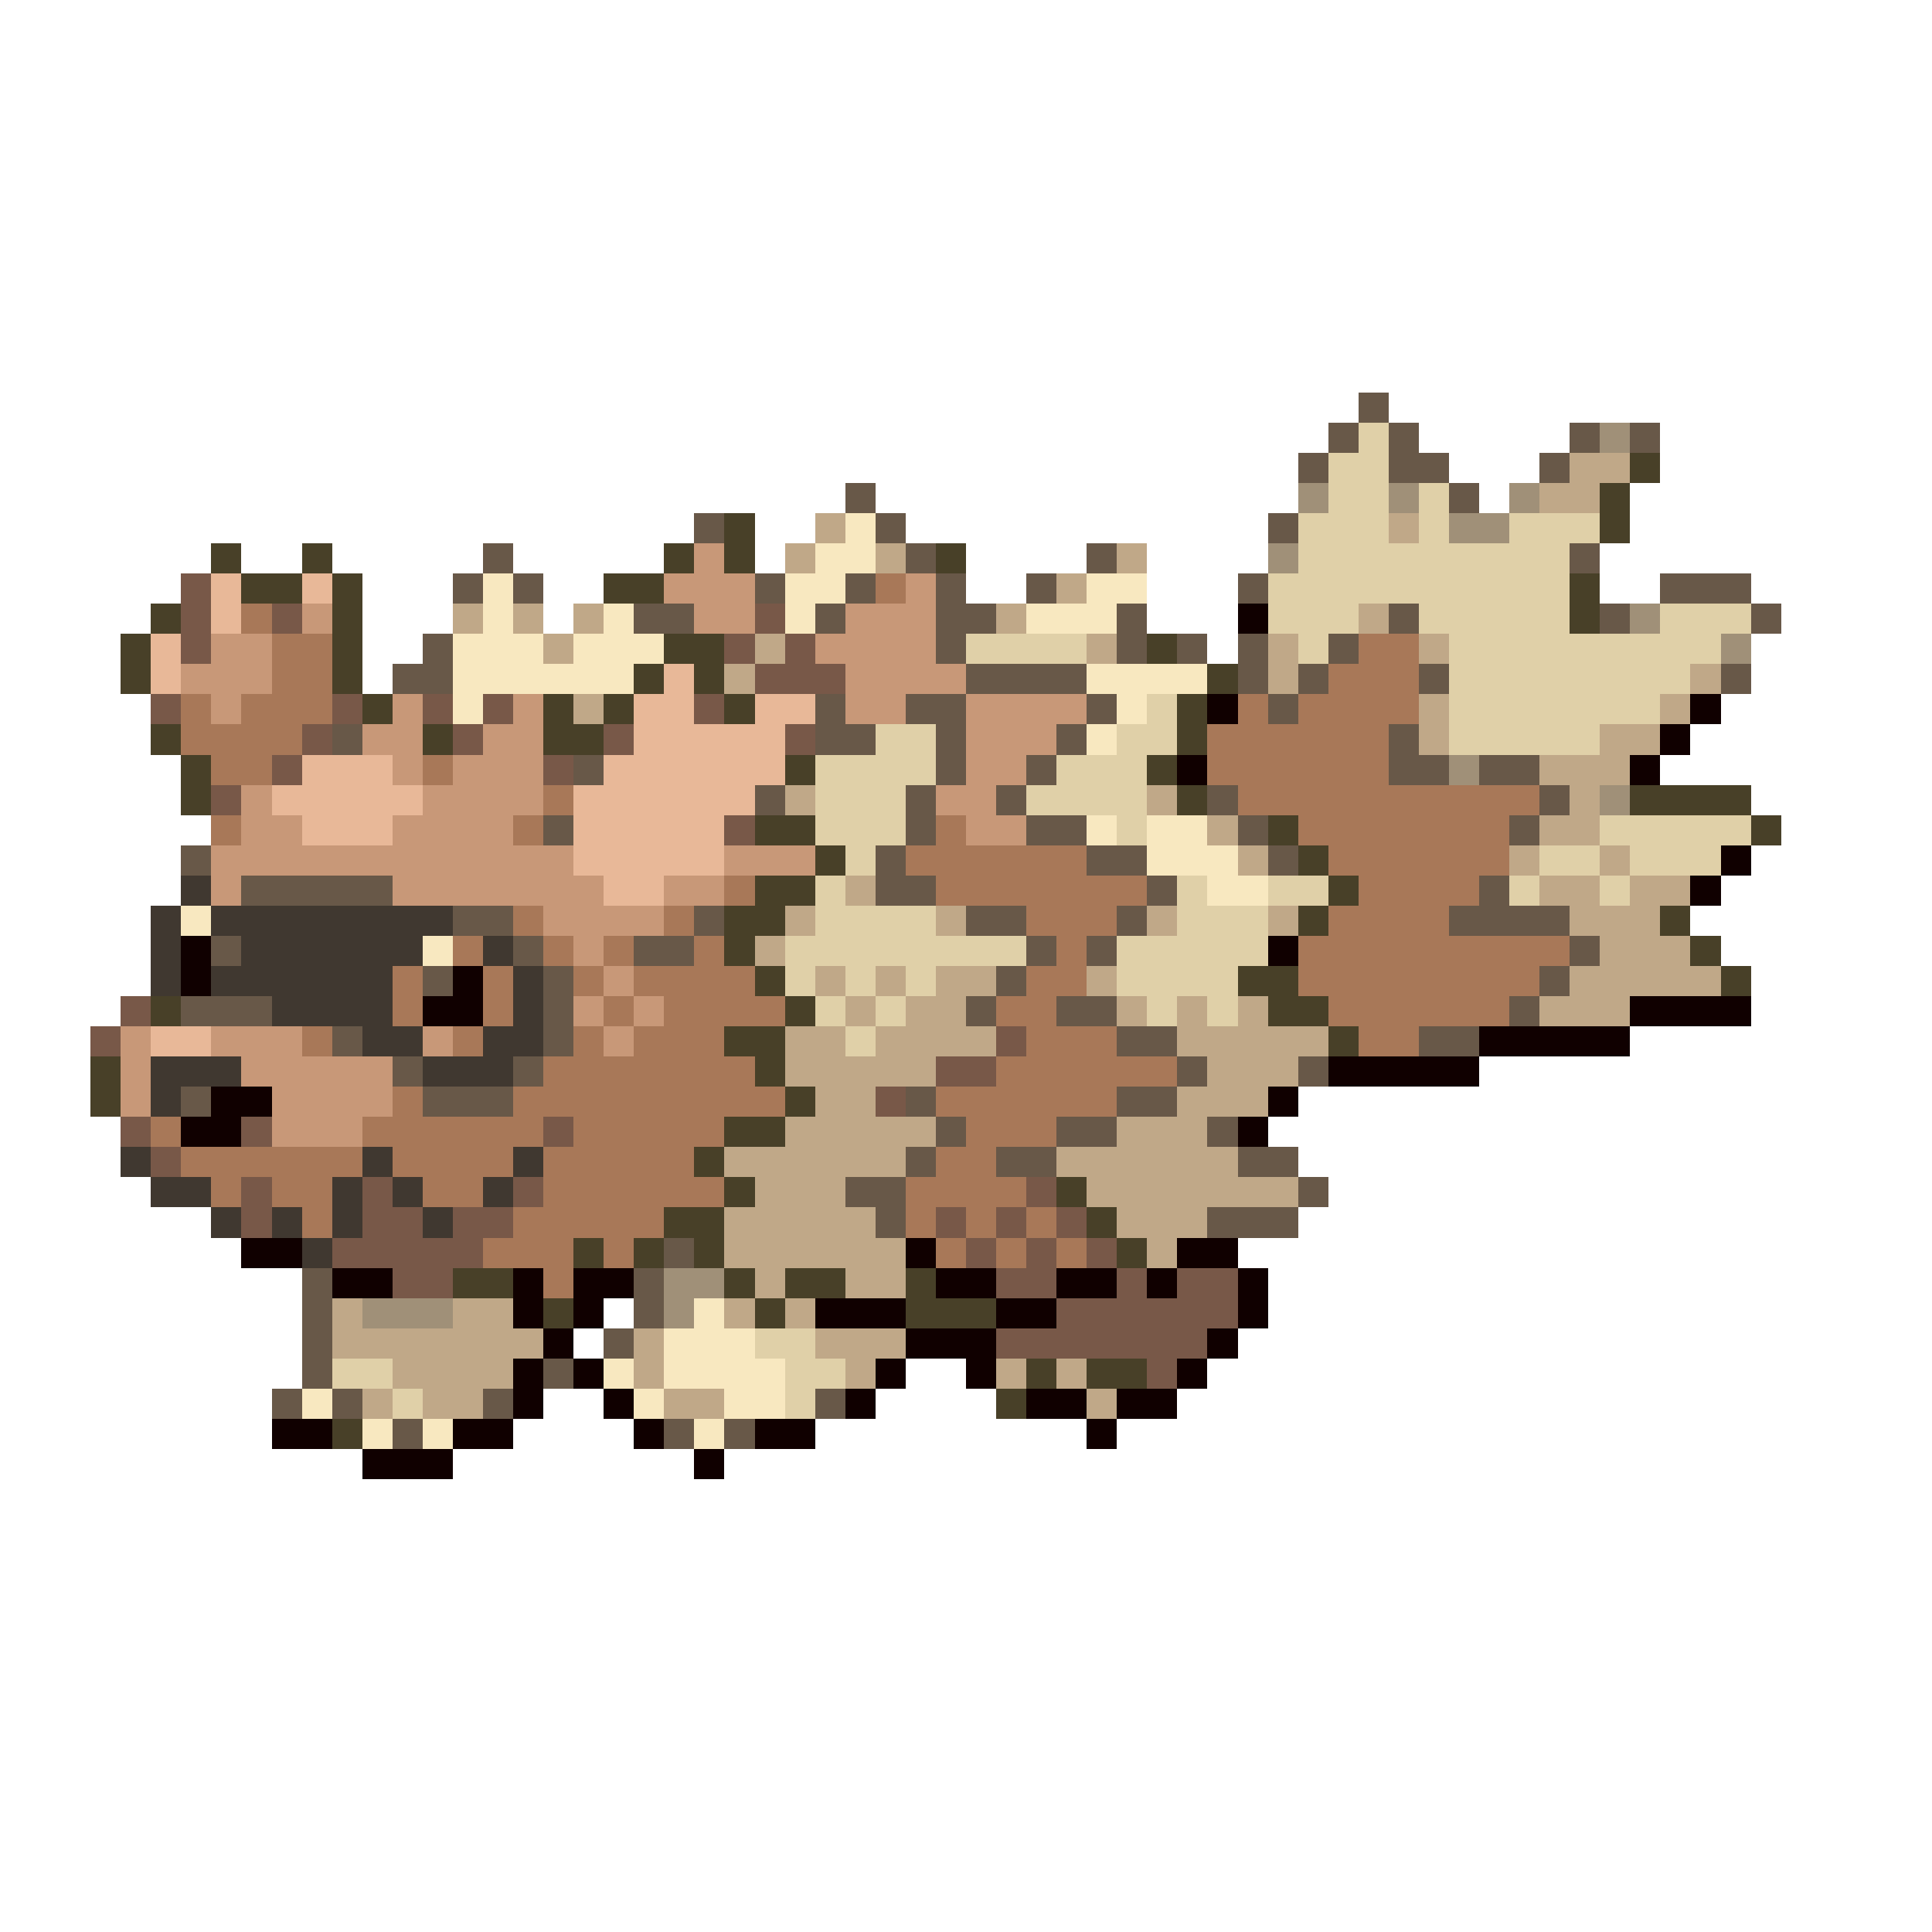 <svg xmlns="http://www.w3.org/2000/svg" viewBox="0 -0.5 64 64" shape-rendering="crispEdges">
<path stroke="#685848" d="M45 13h1M44 14h1M46 14h1M52 14h1M54 14h1M43 15h1M46 15h2M51 15h1M28 16h1M48 16h1M23 17h1M29 17h1M42 17h1M16 18h1M30 18h1M36 18h1M52 18h1M15 19h1M17 19h1M25 19h1M28 19h1M31 19h1M34 19h1M41 19h1M55 19h3M21 20h2M27 20h1M31 20h2M37 20h1M46 20h1M53 20h1M58 20h1M14 21h1M31 21h1M37 21h1M39 21h1M41 21h1M44 21h1M13 22h2M32 22h4M41 22h1M43 22h1M47 22h1M57 22h1M27 23h1M30 23h2M36 23h1M42 23h1M11 24h1M27 24h2M31 24h1M35 24h1M46 24h1M19 25h1M31 25h1M34 25h1M46 25h2M49 25h2M25 26h1M30 26h1M33 26h1M40 26h1M51 26h1M18 27h1M30 27h1M34 27h2M41 27h1M50 27h1M6 28h1M29 28h1M36 28h2M42 28h1M8 29h5M29 29h2M38 29h1M49 29h1M15 30h2M23 30h1M32 30h2M37 30h1M48 30h4M7 31h1M17 31h1M21 31h2M34 31h1M36 31h1M52 31h1M14 32h1M18 32h1M33 32h1M51 32h1M6 33h3M18 33h1M32 33h1M35 33h2M50 33h1M11 34h1M18 34h1M37 34h2M47 34h2M13 35h1M17 35h1M39 35h1M43 35h1M6 36h1M14 36h3M30 36h1M37 36h2M31 37h1M35 37h2M40 37h1M30 38h1M33 38h2M41 38h2M28 39h2M43 39h1M29 40h1M40 40h3M22 41h1M10 42h1M21 42h1M10 43h1M21 43h1M10 44h1M20 44h1M10 45h1M18 45h1M9 46h1M11 46h1M16 46h1M27 46h1M13 47h1M22 47h1M24 47h1" />
<path stroke="#e0d0a8" d="M45 14h1M44 15h2M44 16h2M47 16h1M43 17h3M47 17h1M50 17h3M43 18h9M42 19h10M42 20h3M47 20h5M55 20h3M32 21h4M43 21h1M48 21h9M48 22h8M38 23h1M48 23h7M29 24h2M37 24h2M48 24h5M27 25h4M35 25h3M27 26h3M34 26h4M27 27h3M37 27h1M53 27h5M28 28h1M51 28h2M54 28h3M27 29h1M39 29h1M42 29h2M50 29h1M53 29h1M27 30h4M39 30h3M26 31h8M37 31h5M26 32h1M28 32h1M30 32h1M37 32h4M27 33h1M29 33h1M38 33h1M40 33h1M28 34h1M25 44h2M11 45h2M26 45h2M13 46h1M26 46h1" />
<path stroke="#a09078" d="M53 14h1M43 16h1M46 16h1M50 16h1M48 17h2M42 18h1M54 20h1M57 21h1M48 25h1M53 26h1M22 42h2M12 43h3M22 43h1" />
<path stroke="#c0a888" d="M52 15h2M51 16h2M27 17h1M46 17h1M26 18h1M29 18h1M37 18h1M35 19h1M15 20h1M17 20h1M19 20h1M33 20h1M45 20h1M18 21h1M25 21h1M36 21h1M42 21h1M47 21h1M24 22h1M42 22h1M56 22h1M19 23h1M47 23h1M55 23h1M47 24h1M53 24h2M51 25h3M26 26h1M38 26h1M52 26h1M40 27h1M51 27h2M41 28h1M50 28h1M53 28h1M28 29h1M51 29h2M54 29h2M26 30h1M31 30h1M38 30h1M42 30h1M52 30h3M25 31h1M53 31h3M27 32h1M29 32h1M31 32h2M36 32h1M52 32h5M28 33h1M30 33h2M37 33h1M39 33h1M41 33h1M51 33h3M26 34h2M29 34h4M39 34h5M26 35h5M40 35h3M27 36h2M39 36h3M26 37h5M37 37h3M24 38h6M35 38h6M25 39h3M36 39h7M24 40h5M37 40h3M24 41h6M38 41h1M25 42h1M28 42h2M11 43h1M15 43h2M24 43h1M26 43h1M11 44h7M21 44h1M27 44h3M13 45h4M21 45h1M28 45h1M33 45h1M35 45h1M12 46h1M14 46h2M22 46h2M36 46h1" />
<path stroke="#484028" d="M54 15h1M53 16h1M24 17h1M53 17h1M7 18h1M10 18h1M22 18h1M24 18h1M31 18h1M8 19h2M11 19h1M20 19h2M52 19h1M5 20h1M11 20h1M52 20h1M4 21h1M11 21h1M22 21h2M38 21h1M4 22h1M11 22h1M21 22h1M23 22h1M40 22h1M12 23h1M18 23h1M20 23h1M24 23h1M39 23h1M5 24h1M14 24h1M18 24h2M39 24h1M6 25h1M26 25h1M38 25h1M6 26h1M39 26h1M54 26h4M25 27h2M42 27h1M58 27h1M27 28h1M43 28h1M25 29h2M44 29h1M24 30h2M43 30h1M55 30h1M24 31h1M56 31h1M25 32h1M41 32h2M57 32h1M5 33h1M26 33h1M42 33h2M24 34h2M44 34h1M3 35h1M25 35h1M3 36h1M26 36h1M24 37h2M23 38h1M24 39h1M35 39h1M22 40h2M36 40h1M19 41h1M21 41h1M23 41h1M37 41h1M15 42h2M24 42h1M26 42h2M30 42h1M18 43h1M25 43h1M30 43h3M34 45h1M36 45h2M33 46h1M11 47h1" />
<path stroke="#f8e8c0" d="M28 17h1M27 18h2M16 19h1M26 19h2M36 19h2M16 20h1M20 20h1M26 20h1M34 20h3M15 21h3M19 21h3M15 22h6M36 22h4M15 23h1M37 23h1M36 24h1M36 27h1M38 27h2M38 28h3M40 29h2M6 30h1M14 31h1M23 43h1M22 44h3M20 45h1M22 45h4M10 46h1M21 46h1M24 46h2M12 47h1M14 47h1M23 47h1" />
<path stroke="#c89878" d="M23 18h1M22 19h3M30 19h1M10 20h1M23 20h2M28 20h3M7 21h2M27 21h4M6 22h3M28 22h4M7 23h1M13 23h1M17 23h1M28 23h2M32 23h4M12 24h2M16 24h2M32 24h3M13 25h1M15 25h3M32 25h2M8 26h1M14 26h4M31 26h2M8 27h2M13 27h4M32 27h2M7 28h12M24 28h3M7 29h1M13 29h7M22 29h2M18 30h4M19 31h1M20 32h1M19 33h1M21 33h1M4 34h1M7 34h3M14 34h1M20 34h1M4 35h1M8 35h5M4 36h1M9 36h4M9 37h3" />
<path stroke="#785848" d="M6 19h1M6 20h1M9 20h1M25 20h1M6 21h1M24 21h1M26 21h1M25 22h3M5 23h1M11 23h1M14 23h1M16 23h1M23 23h1M10 24h1M15 24h1M20 24h1M26 24h1M9 25h1M18 25h1M7 26h1M24 27h1M4 33h1M3 34h1M33 34h1M31 35h2M29 36h1M4 37h1M8 37h1M18 37h1M5 38h1M8 39h1M12 39h1M17 39h1M34 39h1M8 40h1M12 40h2M15 40h2M31 40h1M33 40h1M35 40h1M11 41h5M32 41h1M34 41h1M36 41h1M13 42h2M33 42h2M37 42h1M39 42h2M35 43h6M33 44h7M38 45h1" />
<path stroke="#e8b898" d="M7 19h1M10 19h1M7 20h1M5 21h1M5 22h1M22 22h1M21 23h2M25 23h2M21 24h5M10 25h3M20 25h6M9 26h5M19 26h6M10 27h3M19 27h5M19 28h5M20 29h2M5 34h2" />
<path stroke="#a87858" d="M29 19h1M8 20h1M9 21h2M45 21h2M9 22h2M44 22h3M6 23h1M8 23h3M41 23h1M43 23h4M6 24h4M40 24h6M7 25h2M14 25h1M40 25h6M18 26h1M41 26h10M7 27h1M17 27h1M31 27h1M43 27h7M30 28h6M44 28h6M24 29h1M31 29h7M45 29h4M17 30h1M22 30h1M34 30h3M44 30h4M15 31h1M18 31h1M20 31h1M23 31h1M35 31h1M43 31h9M13 32h1M16 32h1M19 32h1M21 32h4M34 32h2M43 32h8M13 33h1M16 33h1M20 33h1M22 33h4M33 33h2M44 33h6M10 34h1M15 34h1M19 34h1M21 34h3M34 34h3M45 34h2M18 35h7M33 35h6M13 36h1M17 36h9M31 36h6M5 37h1M12 37h6M19 37h5M32 37h3M6 38h6M13 38h4M18 38h5M31 38h2M7 39h1M9 39h2M14 39h2M18 39h6M30 39h4M10 40h1M17 40h5M30 40h1M32 40h1M34 40h1M16 41h3M20 41h1M31 41h1M33 41h1M35 41h1M18 42h1" />
<path stroke="#100000" d="M41 20h1M40 23h1M56 23h1M55 24h1M39 25h1M54 25h1M57 28h1M56 29h1M6 31h1M42 31h1M6 32h1M15 32h1M14 33h2M54 33h4M49 34h5M44 35h5M7 36h2M42 36h1M6 37h2M41 37h1M8 41h2M30 41h1M39 41h2M11 42h2M17 42h1M19 42h2M31 42h2M35 42h2M38 42h1M41 42h1M17 43h1M19 43h1M27 43h3M33 43h2M41 43h1M18 44h1M30 44h3M40 44h1M17 45h1M19 45h1M29 45h1M32 45h1M39 45h1M17 46h1M20 46h1M28 46h1M34 46h2M37 46h2M9 47h2M15 47h2M21 47h1M25 47h2M36 47h1M12 48h3M23 48h1" />
<path stroke="#403830" d="M6 29h1M5 30h1M7 30h8M5 31h1M8 31h6M16 31h1M5 32h1M7 32h6M17 32h1M9 33h4M17 33h1M12 34h2M16 34h2M5 35h3M14 35h3M5 36h1M4 38h1M12 38h1M17 38h1M5 39h2M11 39h1M13 39h1M16 39h1M7 40h1M9 40h1M11 40h1M14 40h1M10 41h1" />
</svg>
